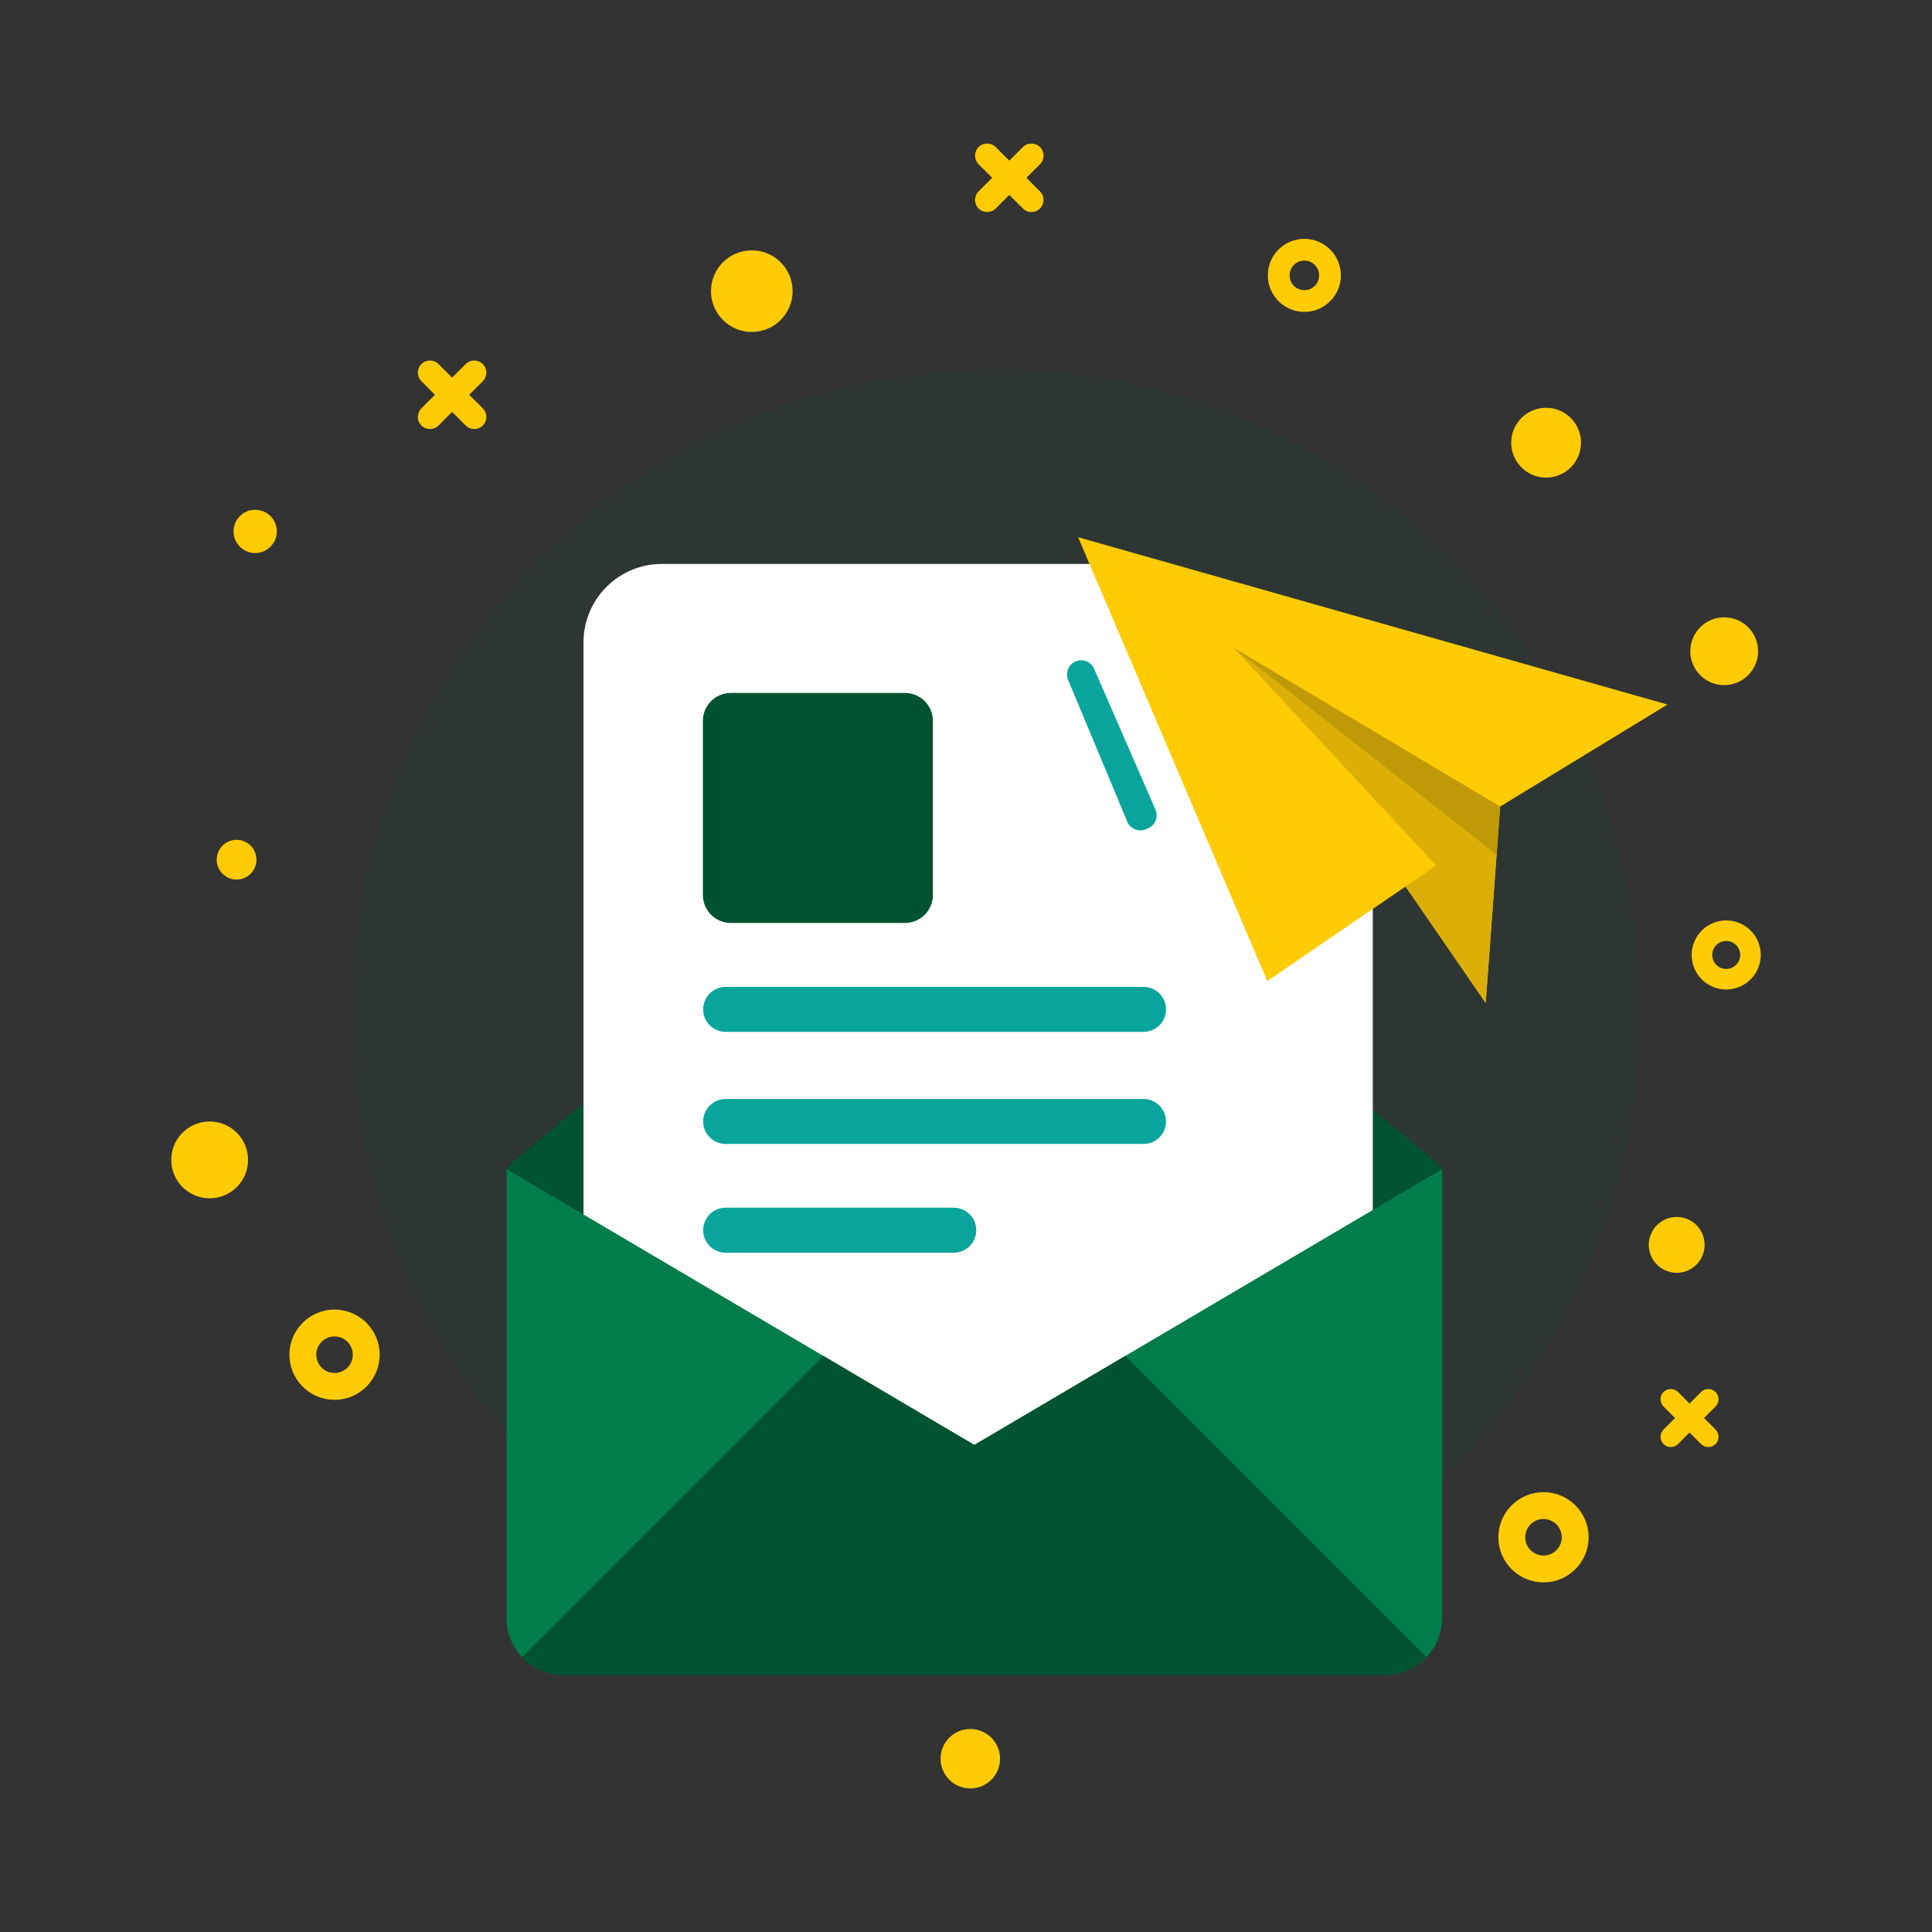 <?xml version="1.0" encoding="UTF-8"?>
<!DOCTYPE svg PUBLIC "-//W3C//DTD SVG 1.1//EN" "http://www.w3.org/Graphics/SVG/1.1/DTD/svg11.dtd">
<!-- Creator: CorelDRAW 2019 (64-Bit) -->
<svg xmlns="http://www.w3.org/2000/svg" xml:space="preserve" width="55.301mm" height="55.301mm" version="1.1" style="shape-rendering:geometricPrecision; text-rendering:geometricPrecision; image-rendering:optimizeQuality; fill-rule:evenodd; clip-rule:evenodd"
viewBox="0 0 5522.57 5522.57"
 xmlns:xlink="http://www.w3.org/1999/xlink">
 <rect x="0" y="0" width="5522.57" height="5522.57" fill="#333333" stroke="none"/>
 <defs>
  <style type="text/css">
   <![CDATA[
    .fil0 {fill:none}
    .fil2 {fill:#005331;fill-rule:nonzero}
    .fil6 {fill:#007D4A;fill-rule:nonzero}
    .fil5 {fill:#09A59D;fill-rule:nonzero}
    .fil8 {fill:#DBAF07;fill-rule:nonzero}
    .fil4 {fill:#E6E8E8;fill-rule:nonzero}
    .fil7 {fill:#FFCB05;fill-rule:nonzero}
    .fil3 {fill:white;fill-rule:nonzero}
    .fil1 {fill:#005331;fill-rule:nonzero;fill-opacity:0.102}
    .fil9 {fill:black;fill-rule:nonzero;fill-opacity:0.122}
   ]]>
  </style>
 </defs>
 <g id="Layer_x0020_1">
  <g id="_2884096869328">
   <rect class="fil0" x="-0" y="0" width="5522.57" height="5522.57"/>
   <g>
    <g>
     <path class="fil1" d="M4688.86 2898.87c0,-1017.78 -825.07,-1842.83 -1842.82,-1842.83 -1017.76,0 -1842.81,825.06 -1842.81,1842.83 0,1017.77 825.06,1842.81 1842.81,1842.81 1017.76,0 1842.82,-825.05 1842.82,-1842.81z"/>
    </g>
    <g>
     <g>
      <path class="fil2" d="M4122.25 3341.87l-1337.35 788.65 -1337.35 -788.65c0,-0.66 0,-1.53 0.22,-2.19 1.09,-5 74.91,-66.62 187.48,-158.08 1.08,-0.87 1.96,-1.74 3.05,-2.62 369.29,-299.82 1146.61,-913.85 1146.61,-913.85 0,0 777.32,614.03 1146.61,913.85 114.3,92.76 189.43,155.47 190.52,160.69 0.22,0.66 0.22,1.53 0.22,2.19z"/>
      <g>
       <path class="fil3" d="M3334.9 1612.01l-1442.92 0c-123.76,0 -224.1,100.33 -224.1,224.1l0 2181.67c0,123.76 100.33,224.1 224.1,224.1l1808.02 0c123.77,0 224.1,-100.33 224.1,-224.1l0 -1816.56 -589.2 -589.21z"/>
       <path class="fil4" d="M3334.9 1977.12c0,123.76 100.32,224.1 224.1,224.1l365.1 0 -589.2 -589.21 0 365.11z"/>
       <path class="fil2" d="M2586.82 1980.79l-497.8 0c-44.09,0 -79.83,35.74 -79.83,79.83l0 497.8c0,44.09 35.74,79.83 79.83,79.83l497.8 0c44.1,0 79.83,-35.74 79.83,-79.83l0 -497.8c0,-44.09 -35.73,-79.83 -79.83,-79.83z"/>
       <path class="fil5" d="M3268.77 2820.95l-1194.47 0c-35.52,0 -64.32,28.8 -64.32,64.31 0,35.53 28.8,64.33 64.32,64.33l1194.47 0c35.52,0 64.31,-28.8 64.31,-64.33 0,-35.51 -28.79,-64.31 -64.31,-64.31z"/>
       <path class="fil5" d="M3268.77 3141.37l-1194.47 0c-35.52,0 -64.32,28.79 -64.32,64.31 0,35.52 28.8,64.31 64.32,64.31l1194.47 0c35.52,0 64.31,-28.79 64.31,-64.31 0,-35.52 -28.79,-64.31 -64.31,-64.31z"/>
       <path class="fil5" d="M2726.3 3452.18l-652 0c-35.52,0 -64.32,28.8 -64.32,64.31 0,35.53 28.8,64.33 64.32,64.33l652 0c35.52,0 64.31,-28.8 64.31,-64.33 0,-35.51 -28.79,-64.31 -64.31,-64.31z"/>
      </g>
      <g>
       <path class="fil6" d="M4122.39 3341.81l0 1283.03c0,89.66 -73.29,162.96 -162.97,162.96l-2349.2 0c-89.67,0 -162.53,-73.3 -162.53,-162.96l0 -1283.03 1337.35 788.52 1337.34 -788.52z"/>
       <path class="fil2" d="M4077.19 4736.73l-860.76 -860.75 -431.37 254.34 -431.56 -254.45 -860.83 860.81c29.63,31.3 71.22,51.11 117.57,51.11l2349.2 0c46.33,0 88.02,-19.78 117.76,-51.06z"/>
      </g>
     </g>
    </g>
    <g>
     <g>
      <polygon class="fil7" points="3081.71,1535.57 3622.49,2804.43 4017.74,2534.03 4246.8,2866.85 4288.13,2305.41 4766.48,2013.92 "/>
      <polygon class="fil8" points="4105.36,2473.97 3622.49,2804.43 4017.74,2534.03 4246.8,2866.85 4288.13,2305.41 3525.91,1851.45 "/>
      <polygon class="fil9" points="4277.99,2443.03 3525.91,1851.45 4288.13,2305.41 "/>
     </g>
     <path class="fil5" d="M3127.56 1911.83l175.41 402.5c8.92,20.52 -0.52,44.39 -21.07,53.26l-6.25 2.71c-20.63,8.9 -44.58,-0.73 -53.31,-21.43l-169.15 -405.22c-8.95,-21.24 1.64,-45.66 23.26,-53.65 20.13,-7.43 42.56,2.15 51.11,21.83z"/>
    </g>
    <path class="fil7" d="M956.27 3743.44c-71.22,0 -128.97,57.73 -128.97,128.96 0,71.22 57.75,128.96 128.97,128.96 71.22,0 128.96,-57.74 128.96,-128.96 0,-71.23 -57.74,-128.96 -128.96,-128.96zm0 181.16l0 0c-28.83,0 -52.2,-23.37 -52.2,-52.2 0,-28.83 23.37,-52.21 52.2,-52.21 28.83,0 52.2,23.38 52.2,52.21 0,28.83 -23.37,52.2 -52.2,52.2z"/>
    <path class="fil7" d="M4412.05 4265.29c-71.22,0 -128.96,57.74 -128.96,128.96 0,71.22 57.74,128.96 128.96,128.96 71.23,0 128.96,-57.74 128.96,-128.96 0,-71.22 -57.73,-128.96 -128.96,-128.96zm0 181.17l0 0c-28.83,0 -52.2,-23.38 -52.2,-52.21 0,-28.82 23.37,-52.2 52.2,-52.2 28.83,0 52.2,23.38 52.2,52.2 0,28.83 -23.37,52.21 -52.2,52.21z"/>
    <path class="fil7" d="M4934.32 2630.97c-54.54,0 -98.74,44.2 -98.74,98.74 0,54.54 44.2,98.74 98.74,98.74 54.53,0 98.75,-44.2 98.75,-98.74 0,-54.54 -44.22,-98.74 -98.75,-98.74zm0 138.7l0 0c-22.07,0 -39.97,-17.9 -39.97,-39.97 0,-22.07 17.9,-39.98 39.97,-39.98 22.08,0 39.97,17.91 39.97,39.98 0,22.07 -17.89,39.97 -39.97,39.97z"/>
    <path class="fil7" d="M3728.46 682.73c-57.66,0 -104.4,46.74 -104.4,104.4 0,57.66 46.74,104.4 104.4,104.4 57.65,0 104.4,-46.74 104.4,-104.4 0,-57.66 -46.75,-104.4 -104.4,-104.4zm0 146.66l0 0c-23.35,0 -42.27,-18.91 -42.27,-42.26 0,-23.33 18.92,-42.25 42.27,-42.25 23.33,0 42.25,18.92 42.25,42.25 0,23.35 -18.92,42.26 -42.25,42.26z"/>
    <path class="fil7" d="M599.27 3205.76c-60.61,0 -109.76,49.14 -109.76,109.78 0,60.61 49.15,109.76 109.76,109.76 60.64,0 109.78,-49.15 109.78,-109.76 0,-60.64 -49.14,-109.78 -109.78,-109.78z"/>
    <path class="fil7" d="M4792.8 3478.63c-44.08,0 -79.82,35.75 -79.82,79.84 0,44.09 35.74,79.83 79.82,79.83 44.1,0 79.84,-35.74 79.84,-79.83 0,-44.09 -35.74,-79.84 -79.84,-79.84z"/>
    <path class="fil7" d="M2149.01 715.55c-64.44,0 -116.69,52.24 -116.69,116.68 0,64.44 52.25,116.68 116.69,116.68 64.43,0 116.67,-52.24 116.67,-116.68 0,-64.44 -52.24,-116.68 -116.67,-116.68z"/>
    <path class="fil7" d="M2773.66 4942.19c-46.95,0 -85.02,38.07 -85.02,85.02 0,46.95 38.08,85.02 85.02,85.02 46.95,0 85.01,-38.08 85.01,-85.02 0,-46.96 -38.07,-85.02 -85.01,-85.02z"/>
    <path class="fil7" d="M4419.5 1165.6c-55.11,0 -99.79,44.68 -99.79,99.8 0,55.11 44.69,99.78 99.79,99.78 55.13,0 99.8,-44.68 99.8,-99.78 0,-55.13 -44.68,-99.8 -99.8,-99.8z"/>
    <path class="fil7" d="M676.26 2400.64c-31.37,0 -56.8,25.43 -56.8,56.81 0,31.36 25.44,56.79 56.8,56.79 31.38,0 56.81,-25.44 56.81,-56.79 0,-31.39 -25.44,-56.81 -56.81,-56.81z"/>
    <path class="fil7" d="M4928.53 1764.61c-53.52,0 -96.91,43.39 -96.91,96.92 0,53.52 43.39,96.91 96.91,96.91 53.53,0 96.92,-43.39 96.92,-96.91 0,-53.53 -43.39,-96.92 -96.92,-96.92z"/>
    <path class="fil7" d="M729.46 1457.19c-34.15,0 -61.85,27.69 -61.85,61.84 0,34.15 27.69,61.84 61.85,61.84 34.14,0 61.83,-27.68 61.83,-61.84 0,-34.14 -27.68,-61.84 -61.83,-61.84z"/>
    <path class="fil7" d="M2934.03 508.22l38.83 -38.83c13.47,-13.47 13.47,-35.49 0,-48.96 -13.46,-13.46 -35.49,-13.46 -48.95,0l-38.84 38.84 -38.84 -38.84c-13.46,-13.46 -35.49,-13.46 -48.94,0 -13.47,13.47 -13.47,35.49 0,48.96l38.82 38.83 -38.82 38.85c-13.47,13.45 -13.47,35.49 0,48.95 13.45,13.46 35.48,13.46 48.94,0l38.84 -38.84 38.84 38.84c13.46,13.46 35.49,13.46 48.95,0 13.47,-13.46 13.47,-35.5 0,-48.95l-38.83 -38.85z"/>
    <path class="fil7" d="M1341.31 1128.48l38.84 -38.83c13.46,-13.47 13.46,-35.5 0,-48.96 -13.47,-13.46 -35.49,-13.46 -48.96,0l-38.83 38.84 -38.85 -38.84c-13.45,-13.46 -35.49,-13.46 -48.94,0 -13.47,13.46 -13.47,35.49 0,48.96l38.83 38.83 -38.83 38.85c-13.47,13.45 -13.47,35.49 0,48.95 13.45,13.46 35.49,13.46 48.94,0l38.85 -38.84 38.83 38.84c13.47,13.46 35.49,13.46 48.96,0 13.46,-13.46 13.46,-35.5 0,-48.95l-38.84 -38.85z"/>
    <path class="fil7" d="M4870.95 4053.42l32.9 -32.9c11.4,-11.4 11.4,-30.06 0,-41.46 -11.4,-11.4 -30.07,-11.4 -41.46,0l-32.9 32.9 -32.89 -32.9c-11.41,-11.4 -30.06,-11.4 -41.46,0 -11.4,11.4 -11.4,30.06 0,41.46l32.89 32.9 -32.89 32.89c-11.4,11.4 -11.4,30.06 0,41.46 11.4,11.4 30.05,11.4 41.46,0l32.89 -32.89 32.9 32.89c11.39,11.4 30.06,11.4 41.46,0 11.4,-11.4 11.4,-30.06 0,-41.46l-32.9 -32.89z"/>
   </g>
  </g>
 </g>
</svg>

